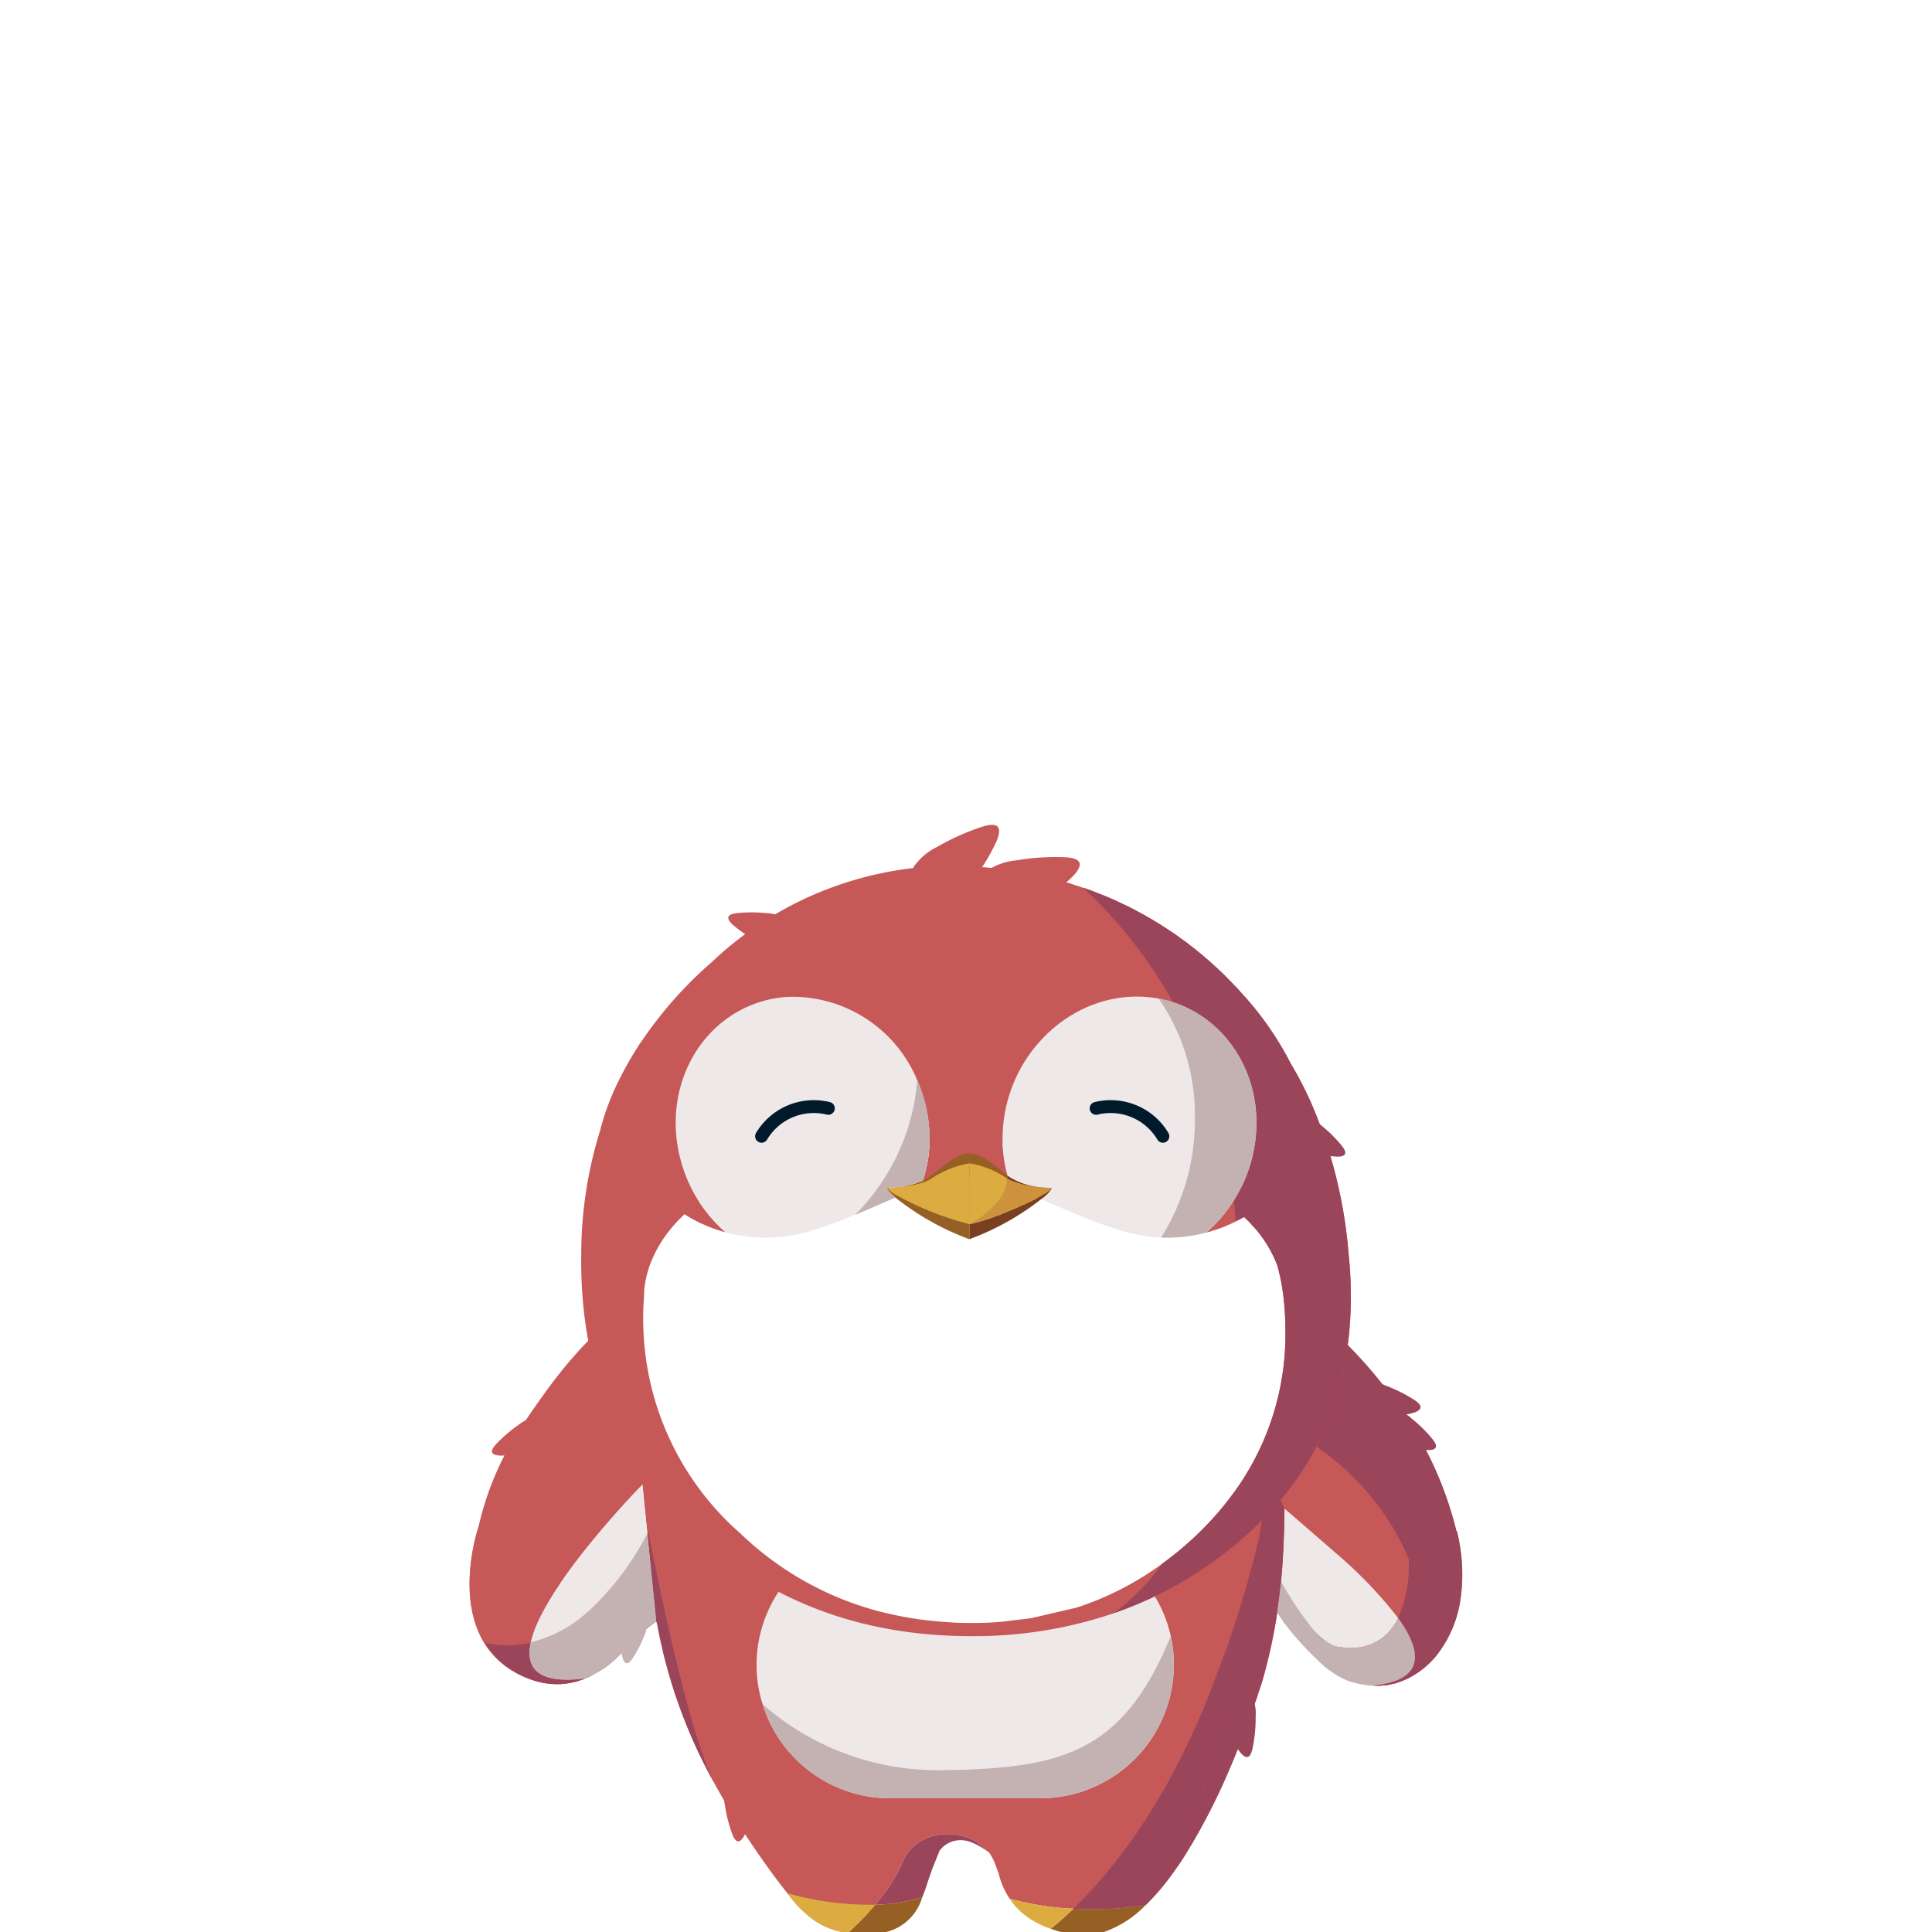 <svg id="Camada_1" data-name="Camada 1" xmlns="http://www.w3.org/2000/svg" viewBox="0 0 150 150"><path d="M113.079,118.89a28.256,28.256,0,0,0-2.96-7.39l-.35-.56a.614.614,0,0,0-.07-.18c-.11-.15-.22-.31-.33-.46l-.05-.08h-.01a37.093,37.093,0,0,0-7.56-8.42,32.796,32.796,0,0,1-2.46,8.87,30.154,30.154,0,0,1-2.62,4.86,24.257,24.257,0,0,1-5.23,5.64c-.3.24-.62.47-.94.69-.5.36-1.03.69-1.58,1.01a21.327,21.327,0,0,1-1.91.98,26.48,26.48,0,0,1-11.24,2.2c-.33,0-.66-.01-1-.02h-.05a29.278,29.278,0,0,1-13.45-3.52c-.07-.04-.13-.07-.19-.11-.28-.16-.54-.32-.8-.48-.43-.26-.83-.54-1.23-.83a24.834,24.834,0,0,1-6.33-6.64,30.252,30.252,0,0,1-4.62-12.5c-3.24,2.48-5.48,5.64-7.64,8.85a23.231,23.231,0,0,0-3.3,7.71,1.251,1.251,0,0,0-.06.21c-.32,1.02-1.5,5.53.48,8.81a6.54,6.54,0,0,0,2.39,2.3,6.027,6.027,0,0,0,.67.34,4.798,4.798,0,0,0,.65.25,5.731,5.731,0,0,0,1.21.29,5.952,5.952,0,0,0,1.11.04l.3-.03c.11-.01.22-.03.33-.05s.22-.05.33-.07a3.806,3.806,0,0,0,.48-.14,2.743,2.743,0,0,0,.4-.15c-3.71.48-4.68-.8-4.24-2.79.94-4.39,8.67-12.25,8.67-12.25l.38,3.78.69,6.82a2.009,2.009,0,0,1,.09.3c.11.61.24,1.21.38,1.8.03.15.06.29.1.45a40.241,40.241,0,0,0,3.96,10.06c.09.18.18.34.27.49v.01a3.375,3.375,0,0,1,.23.4c.25.44.52.88.79,1.31v.01c0,.01.01.02.02.04a.289.289,0,0,1,.03.04c.02.03.04.07.07.12.24.39.89,1.44,1.77,2.72.71,1.04,1.57,2.24,2.47,3.37.16.21.32.4.48.6a6.971,6.971,0,0,0,.88.91,5.752,5.752,0,0,0,2.91,1.5h.53c.16-.15.32-.3.49-.47a18.996,18.996,0,0,0,1.54-1.65,13.471,13.471,0,0,0,2.16-3.38c1.12-2.68,5.04-2.6,6.41-.86.09.06.17.12.26.18a4.49,4.49,0,0,1,.56,1.14c.06.17.12.34.19.5a5.769,5.769,0,0,0,.85,1.95,21.719,21.719,0,0,0,4.95.78,26.629,26.629,0,0,0,5.61-.28q.495-.48.96-1.02c.16-.18.32-.37.47-.56.11-.13.21-.27.32-.41.09-.12.18-.24.27-.37.11-.14.21-.28.31-.43.12-.16.23-.33.35-.5.16-.24.31-.48.47-.72v-.01a49.07,49.07,0,0,0,3.37-6.56c.31-.71.59-1.41.85-2.06.13-.33.25-.64.37-.95.11-.3.22-.6.32-.88s.2-.55.29-.8c.04-.14.09-.27.13-.39.06-.16.11-.31.16-.45.04-.13.08-.25.11-.36a.76.76,0,0,0,.04-.11c.06-.18.12-.34.16-.48,0,0,.07-.19.17-.56a.109.109,0,0,0,.01-.05.01.01,0,0,0,.01-.01,42.71,42.71,0,0,0,1.37-7.42,49.204,49.204,0,0,0,.27-5.67l3.66,3.17.05.04v4.53l-.64,2.43a4.407,4.407,0,0,1-.86-.82c.25.33.53.66.81.97v.01l-.21.8-.04.09-.095.23.008.003c.014.009.023.021.036.03l.002-.004a7.575,7.575,0,0,1,.45-.99c0-.01,0-.01.01-.01v-.01c.03-.05.06-.11.09-.16.06-.12.14-.25.22-.38.15.26.31.51.47.75a10.515,10.515,0,0,0,1.79,2.03,8.672,8.672,0,0,0,1.33.99c.02.01.04.03.06.04a3.319,3.319,0,0,0,.46-.02q.195-.015.33-.03h.03a.442.442,0,0,1,.1-.02.06.06,0,0,1,.04-.01h.02a.578.578,0,0,1,.1-.02c.01-.01.01-.01.02-.01h.03a.031.031,0,0,1,.02-.01s.1-.02.28-.06a.558.558,0,0,0,.12-.04.931.931,0,0,0,.13-.04c.06-.02.13-.04.2-.07.14-.05.29-.12.46-.19.09-.04.17-.08.26-.13.01,0,.01,0,.01-.01.08-.04.15-.08.23-.13a6.715,6.715,0,0,0,1.72-1.47,26.395,26.395,0,0,0-2.06-7.59A35.887,35.887,0,0,1,113.079,118.89Z" style="fill:#c65858"/><path d="M71.599,147.31a3.876,3.876,0,0,1-2.79,2.69h-2.88c.16-.15.32-.3.49-.47a18.996,18.996,0,0,0,1.54-1.65A13.411,13.411,0,0,0,71.599,147.31Z" style="fill:#965f23"/><path d="M88.949,147.91a8.312,8.312,0,0,1-3.24,2.09h-3.3a6.702,6.702,0,0,1-.83-.25c.48-.39,1.08-.9,1.76-1.56A26.629,26.629,0,0,0,88.949,147.91Z" style="fill:#965f23"/><path d="M83.339,148.19c-.68.66-1.28,1.17-1.76,1.56a6.4,6.4,0,0,1-.84-.34c-.17-.08-.33-.17-.49-.26a3.01,3.01,0,0,1-.42-.27,5.268,5.268,0,0,1-1.44-1.47A21.716,21.716,0,0,0,83.339,148.19Z" style="fill:#ddac40"/><path d="M48.159,101.9a.266.266,0,0,1-.06.05h.08A.161.161,0,0,1,48.159,101.9Z" style="fill:#0f0d0d"/><path d="M45.449,130.31a2.739,2.739,0,0,1-.4.15,3.806,3.806,0,0,1-.48.14c-.11.02-.22.05-.33.07s-.22.04-.33.05l-.3.03a5.953,5.953,0,0,1-1.11-.04,5.728,5.728,0,0,1-1.21-.29,8.47,8.47,0,0,1-1.28-.59,6.541,6.541,0,0,1-2.39-2.3,8.018,8.018,0,0,0,3.59-.01C40.769,129.51,41.739,130.79,45.449,130.31Z" style="fill:#9b455b"/><path d="M45.449,130.31c.23-.1.46-.21.67-.32a4.792,4.792,0,0,1-.6.3Z"/><path d="M47.779,128.8a7.5,7.5,0,0,1-1.66,1.19,8.184,8.184,0,0,0,1.65-1.21C47.779,128.79,47.779,128.79,47.779,128.8Z"/><path d="M40.011,129.83a8.465,8.465,0,0,0,1.28.59,6.317,6.317,0,0,1-1.32-.59,6.539,6.539,0,0,1-2.39-2.3c-1.98-3.28-.8-7.79-.48-8.81a27.871,27.871,0,0,1,8.57,6.39c-3.16,2.79-6.1,2.86-8.05,2.42A6.539,6.539,0,0,0,40.011,129.83Z" style="fill:#c65858"/><path d="M113.11,118.87c-.01.01-.02.01-.03.02a35.95,35.95,0,0,0-3.71,2.14c-.68.45-1.3.9-1.86,1.34a19.943,19.943,0,0,0-3.58,3.59,10.547,10.547,0,0,0-.76,1.11c-.11.18-.21.36-.31.52-.15.29-.27.55-.36.77l-.085.205a.462.462,0,0,1,.197.186c.042.072.042.077.097.117a1.588,1.588,0,0,0,.196.107,1.709,1.709,0,0,1,.501.334c.111.119.176.286.293.374a1.989,1.989,0,0,0,.524.189,6.666,6.666,0,0,1,1.289.53,2.037,2.037,0,0,0,.503.246c.195.059.392.106.582.182a.679.679,0,0,1,.078.044c.055.002.112.005.166.005h.03a3.317,3.317,0,0,0,.46-.02q.195-.015.33-.03h.03a.442.442,0,0,1,.1-.02.061.061,0,0,1,.04-.01h.02a.576.576,0,0,1,.1-.02c.01-.01.01-.01.02-.01H108a.031.031,0,0,1,.02-.01s.1-.02.28-.06a.565.565,0,0,0,.12-.04.934.934,0,0,0,.13-.04c.06-.02.13-.04.2-.07.14-.05.29-.12.46-.19.09-.04.17-.08.26-.13.01,0,.01,0,.01-.01.08-.04.15-.08.23-.13a6.536,6.536,0,0,0,1.72-1.44l.01-.01a9.143,9.143,0,0,0,1.92-4.26A13.678,13.678,0,0,0,113.11,118.87Z" style="fill:#c65858"/><path d="M113.109,118.87c-.01.01-.019.01-.029.019a28.243,28.243,0,0,0-2.96-7.389l-.35-.56a.614.614,0,0,0-.07-.18c-.11-.15-.22-.31-.33-.46l-.05-.08h-.01a37.089,37.089,0,0,0-7.56-8.42,32.801,32.801,0,0,1-2.46,8.87A20.001,20.001,0,0,1,109.37,121.03l-.001.001a10.056,10.056,0,0,1-.82,4.59c1.84,2.55,2.21,4.87-2.02,5.25.11.01.21.01.31.01h.03a3.319,3.319,0,0,0,.46-.02q.195-.015.33-.03h.03a.442.442,0,0,1,.1-.02.06.06,0,0,1,.04-.01h.02a.578.578,0,0,1,.1-.02c.01-.01.01-.01.02-.01h.03a.031.031,0,0,1,.02-.01s.1-.02.28-.06a.558.558,0,0,0,.12-.04.931.931,0,0,0,.13-.04c.06-.02.13-.04.2-.07.14-.05.29-.12.46-.19.09-.04.17-.08.26-.13.01,0,.01,0,.01-.01.08-.04.15-.08.23-.13a6.536,6.536,0,0,0,1.72-1.44l.01-.01a9.144,9.144,0,0,0,1.92-4.26A13.687,13.687,0,0,0,113.109,118.87Z" style="fill:#9b455b"/><path d="M99.459,122.81a42.71,42.71,0,0,1-1.37,7.42.01.01,0,0,1-.01.01.109.109,0,0,1-.01.05c-.1.37-.17.56-.17.56-.05.14-.1.3-.16.48a.76.76,0,0,1-.04.11c-.03.11-.07.23-.11.36-.05.14-.1.29-.16.45-.04.12-.09.25-.13.39-.09.25-.19.52-.29.8s-.21.58-.32.88c-.12.31-.24.62-.37.95-.26.65-.54,1.35-.85,2.06a49.07,49.07,0,0,1-3.37,6.56c1.42-4.07,2.51-10.1,3.33-16.48v-.01a80.016,80.016,0,0,0,2.31-7.96A34.819,34.819,0,0,0,99.459,122.81Z" style="fill:#9b455b"/><path d="M50.939,125.85c0,.01.01.01.01.02a14.622,14.622,0,0,0-1.18.95c-.34.3-.67.59-.85.75a9.962,9.962,0,0,1-1.14,1.23c0-.01,0-.01-.01-.02a9.77,9.77,0,0,0,1.57-1.84l.43-.38,1.07-.94C50.879,125.71,50.909,125.78,50.939,125.85Z"/><path d="M55.479,138.48a40.245,40.245,0,0,1-3.96-10.06c-.04-.16-.07-.3-.1-.45-.14-.59-.27-1.19-.38-1.8a2.021,2.021,0,0,0-.09-.3l-.69-6.82c.03-.05.05-.09.08-.14,0,0,.04.19.1.53C50.969,122.15,53.429,134.46,55.479,138.48Z" style="fill:#9b455b"/><path d="M95.429,127.41c-.82,6.38-1.91,12.41-3.33,16.48v.01c-.16.24-.31.48-.47.72-.12.17-.23.34-.35.5-.1.15-.2.29-.31.43-.09.13-.18.25-.27.37-.11.14-.21.28-.32.41-.15.19-.31.38-.47.56q-.465.54-.96,1.02a26.629,26.629,0,0,1-5.61.28c3.01-2.91,7.68-8.61,11.21-18.41C94.859,129,95.159,128.2,95.429,127.41Z" style="fill:#9b455b"/><path d="M76.529,143.64a5.71,5.71,0,0,0-1.08-.59,2.278,2.278,0,0,0-.67-.17,2.03,2.03,0,0,0-1.82.79l-.01.01c-.18.45-.38.95-.59,1.48a.185.185,0,0,1-.02.07c-.08.21-.15.43-.24.67-.14.45-.3.93-.5,1.41a13.411,13.411,0,0,1-3.64.57,13.471,13.471,0,0,0,2.16-3.38C71.239,141.82,75.159,141.9,76.529,143.64Z" style="fill:#9b455b"/><path d="M50.259,119.05a21.921,21.921,0,0,1-4.59,6.06,10.076,10.076,0,0,1-4.46,2.41c.94-4.39,8.67-12.25,8.67-12.25Z" style="fill:#efe8e8"/><path d="M45.449,130.31c.23-.1.46-.21.67-.32a4.792,4.792,0,0,1-.6.3Z" style="fill:#846431"/><path d="M50.259,119.05a21.921,21.921,0,0,1-4.59,6.06,10.076,10.076,0,0,1-4.46,2.41c-.44,1.99.53,3.27,4.24,2.79.23-.1.46-.21.67-.32a7.5,7.5,0,0,0,1.66-1.19,9.962,9.962,0,0,0,1.14-1.23c.18-.16.51-.45.85-.75a14.622,14.622,0,0,1,1.18-.95Z" style="fill:#c4b1b1"/><path d="M103.439,120.35l-.05-.04-3.66-3.17a49.181,49.181,0,0,1-.27,5.67c.19.32.39.66.61,1.01a27.038,27.038,0,0,0,1.87,2.67c.25.33.53.66.81.97v.01c.04.04.07.08.11.12a.01.01,0,0,0,.01.01c.01,0,.02.01.04.02a4.98,4.98,0,0,0,.78.2c.13.03.27.05.42.07.08.01.16.02.25.03h.02c.15.01.3.02.46.02a3.876,3.876,0,0,0,2.92-1.16,5.63,5.63,0,0,0,.42-.52,4.323,4.323,0,0,0,.37-.64A33.989,33.989,0,0,0,103.439,120.35Z" style="fill:#efe8e8"/><path d="M108.549,125.619a4.526,4.526,0,0,1-.79,1.16,3.876,3.876,0,0,1-2.92,1.16c-.16,0-.31-.01-.46-.02h-.02c-.09-.01-.17-.02-.25-.03-.15-.02-.29-.04-.42-.07a4.783,4.783,0,0,1-.69-.37c-.07-.04-.13-.09-.2-.14a4.404,4.404,0,0,1-.86-.82,27.037,27.037,0,0,1-1.87-2.67c-.22-.35-.42-.69-.61-1.01-.09.88-.2,1.69-.31,2.44a.171.171,0,0,0,.01-.05l.57.85c.01.01.01.02.03.03a23.653,23.653,0,0,0,2.54,2.81l.06.06c.09.09.27.26.51.47a2.001,2.001,0,0,1,.24.19c.08.05.15.1.23.16.18.13.37.25.57.37a1.243,1.243,0,0,0,.2.1,3.79,3.79,0,0,0,.98.39c.02.01.04.01.06.02.02,0,.03.01.05.01a.01.01,0,0,1,.01.01h.01l.27.06a3.757,3.757,0,0,0,.44.08,1.138,1.138,0,0,0,.25.03c.12.02.23.02.35.03.1-.01.19-.02.28-.03C110.739,130.379,110.349,128.109,108.549,125.619Z" style="fill:#c4b1b1"/><path d="M102.799,127.31l-.05.15c-.28-.31-.56-.64-.81-.97A4.404,4.404,0,0,0,102.799,127.31Z" style="fill:#aaacaf"/><path d="M67.959,147.88a18.996,18.996,0,0,1-1.54,1.65c-.17.17-.33.32-.49.47h-.53a5.752,5.752,0,0,1-2.91-1.5,6.971,6.971,0,0,1-.88-.91c-.16-.2-.32-.39-.48-.6A23.673,23.673,0,0,0,67.959,147.88Z" style="fill:#ddac40"/><path d="M97.394,121.698l.345-2.258.779-4.73s.794,1.417,1.211,2.43c0,0-.067,3.989-.27,5.669s-1.01.9-1.01.9l-1.055-1.694Z" style="fill:#9b455b"/><path d="M91.14,129.26a10.379,10.379,0,0,1-10.35,10.36H69.09a10.369,10.369,0,0,1-9.88-7.3,9.993,9.993,0,0,1-.47-3.06,10.278,10.278,0,0,1,2.35-6.54c.06-.07.11-.14.18-.21a29.216,29.216,0,0,0,13.5,3.52,25.942,25.942,0,0,0,14.15-3.16c.12.16.24.32.35.48a10.168,10.168,0,0,1,1.87,5.91Z" style="fill:#efe8e8"/><path d="M91.141,129.26a10.379,10.379,0,0,1-10.35,10.36h-11.7a10.369,10.369,0,0,1-9.88-7.3,20.616,20.616,0,0,0,13.84,5.12c9.31-.13,14.09-1.25,17.85-10.41A10.295,10.295,0,0,1,91.141,129.26Z" style="fill:#c4b1b1"/><path d="M107.556,107.566a11.767,11.767,0,0,1,2.193,1.086q1.091.685-.02,1.043a9.473,9.473,0,0,1-5.311-.103q-1.099-.401-1.089-.938t1.124-.896q1.112-.359,1.559-.475A3.033,3.033,0,0,1,107.556,107.566Z" style="fill:#9b455b;fill-rule:evenodd"/><path d="M109.593,110.13a10.696,10.696,0,0,1,1.588,1.558q.75.9-.312.896a8.615,8.615,0,0,1-4.561-1.589q-.837-.657-.676-1.118t1.224-.457q1.063.004,1.482.03A2.758,2.758,0,0,1,109.593,110.13Z" style="fill:#9b455b;fill-rule:evenodd"/><path d="M40.235,110.646a10.705,10.705,0,0,0-1.688,1.449q-.808.849.252.915a8.615,8.615,0,0,0,4.656-1.284q.878-.6.749-1.071t-1.192-.537q-1.06-.067-1.48-.068A2.758,2.758,0,0,0,40.235,110.646Z" style="fill:#c65858;fill-rule:evenodd"/><path d="M49.981,127.09a8.924,8.924,0,0,1-.855,1.645q-.535.817-.79-.031a7.178,7.178,0,0,1,.157-4.022q.32-.827.727-.811t.662.865q.255.848.337,1.188A2.298,2.298,0,0,1,49.981,127.09Z" style="fill:#c4b1b1;fill-rule:evenodd"/><path d="M97.49,133.245a11.773,11.773,0,0,1-.229,2.436q-.249,1.264-.981.355a9.474,9.474,0,0,1-1.805-4.995q-.019-1.17.486-1.352t1.239.729q.733.91,1.002,1.285A3.033,3.033,0,0,1,97.49,133.245Z" style="fill:#9b455b;fill-rule:evenodd"/><path d="M56.291,140.21a10.703,10.703,0,0,0,.551,2.155q.403,1.1.932.179a8.614,8.614,0,0,0,.913-4.743q-.149-1.054-.628-1.146t-1.009.83q-.53.921-.717,1.296A2.758,2.758,0,0,0,56.291,140.21Z" style="fill:#c65858;fill-rule:evenodd"/><path d="M72.779,65.746a17.986,17.986,0,0,1,3.409-1.536q1.867-.624,1.212,1.036a14.476,14.476,0,0,1-5.274,6.171q-1.54.909-2.164.376t.033-2.196q.655-1.661.951-2.301A4.635,4.635,0,0,1,72.779,65.746Z" style="fill:#c65858;fill-rule:evenodd"/><path d="M78.875,66.805a17.979,17.979,0,0,1,3.73-.253q1.968.065.776,1.393a14.476,14.476,0,0,1-7.093,3.948q-1.76.316-2.159-.401t.796-2.047q1.193-1.329,1.693-1.826A4.636,4.636,0,0,1,78.875,66.805Z" style="fill:#c65858;fill-rule:evenodd"/><path d="M59.473,70.894a10.698,10.698,0,0,0-2.225-.001q-1.165.117-.405.858a8.614,8.614,0,0,0,4.368,2.062q1.057.117,1.266-.324t-.554-1.184q-.761-.742-1.078-1.017A2.758,2.758,0,0,0,59.473,70.894Z" style="fill:#c65858;fill-rule:evenodd"/><path d="M104.699,97.3a37.025,37.025,0,0,0-2.95-11.78,29.772,29.772,0,0,0-1.55-2.97,24.565,24.565,0,0,0-3.9-5.55v-.01c-.33-.37-.7-.74-1.08-1.12-.05-.05-.09-.1-.14-.15-.4-.39-.82-.78-1.27-1.17,0-.01-.01-.01-.01-.02a.031.031,0,0,1-.02-.01l-.01-.01c-.44-.38-.91-.77-1.4-1.14-.04-.03-.07-.06-.11-.09-.18-.14-.38-.28-.58-.42-.12-.09-.23-.17-.35-.26-.19-.13-.38-.26-.57-.38-.14-.1-.29-.2-.44-.29-.19-.12-.37-.24-.56-.35-.19-.12-.39-.24-.6-.35q-.36-.225-.75-.42c-.25-.14-.51-.28-.78-.41-.16-.08-.33-.16-.5-.24-.24-.11-.48-.23-.73-.34-.17-.07-.34-.15-.52-.22-.26-.11-.54-.22-.81-.32-.16-.07-.32-.13-.49-.19s-.34-.12-.51-.17c-.24-.09-.48-.16-.72-.24-.05-.02-.11-.04-.16-.06-.45-.14-.91-.26-1.38-.38-.15-.04-.31-.08-.47-.12-.35-.08-.69-.16-1.05-.23-.18-.04-.36-.07-.54-.11-.36-.06-.73-.12-1.1-.18-.17-.03-.34-.05-.51-.08-.54-.07-1.1-.13-1.66-.18-.56-.06-1.13-.09-1.71-.11a27.22,27.22,0,0,0-19.5,7.46,31.442,31.442,0,0,0-5.35,6c-.12.18-.26.36-.38.53v.03a25.806,25.806,0,0,0-1.33,2.31,20.103,20.103,0,0,0-1.56,3.98c-.02.08-.03.15-.05.22a32.217,32.217,0,0,0-1.47,9.48q-.225,13.38,8.64,21.62,8.82,8.175,21.65,8.17a33.69,33.69,0,0,0,11-1.76c.02-.01.05-.02.07-.03.29-.1.57-.2.86-.31a29.973,29.973,0,0,0,9.76-6.06q7.77-7.08,7.77-18.24A31.498,31.498,0,0,0,104.699,97.3Zm-8.43,17.91a24.24,24.24,0,0,1-3.5,4.1.658.658,0,0,1-.09.08,25.224,25.224,0,0,1-2.44,2.01,23.554,23.554,0,0,1-6.67,3.42l-3.53.82-2.24.27c-.77.07-1.56.1-2.37.1-.64,0-1.28-.02-1.9-.07a27.9,27.9,0,0,1-5.41-.87,24.518,24.518,0,0,1-10.61-5.99,22.121,22.121,0,0,1-7.57-16.83v-.33c.01-.48.04-.93.07-1.38,0,0-.16-3.19,3.14-6.27a1.283,1.283,0,0,0,.21.14l.21.12a.641.641,0,0,0,.14.08c.01.01.02.01.03.02a.217.217,0,0,0,.05.03c.1.05.21.11.31.16.11.06.21.11.32.16.05.02.1.04.14.06a.494.494,0,0,1,.07.03l.01.01h.02c.17.08.34.15.52.22.04.02.09.03.13.05a.101.101,0,0,1,.03.01l.07.03c.04.01.07.03.11.04a2.228,2.228,0,0,1,.24.08l.12.03a1.57,1.57,0,0,0,.2.07.289.289,0,0,1,.09.02.236.236,0,0,0,.08.02l.09.03a9.053,9.053,0,0,1-.83-.81c-.17-.18-.33-.36-.48-.55a10.294,10.294,0,0,1-.74-1,17.486,17.486,0,0,1,2.99-1.76c.49-.23,1.01-.45,1.56-.65a.031.031,0,0,1,.02-.01,37.747,37.747,0,0,1,10.61-2.12c.51-.04,1.04-.07,1.58-.09.36-.02.73-.03,1.11-.05,0,.14-.01.28-.01.42-.01.1-.02.2-.02.3a9.126,9.126,0,0,1-.28,1.59c-.06.24-.12.48-.2.71a6.447,6.447,0,0,1-1.95.52h-.1c-.13.01-.26.02-.36.03-.23.01-.37.01-.37.01v.01h-.01a.267.267,0,0,0,.05.13.943.943,0,0,0,.14.17,2.098,2.098,0,0,0,.21.21,2.397,2.397,0,0,0,.23.21l.03.03c.09-.04.17-.07.25-.11.4-.16.79-.32,1.17-.46.13-.05.26-.1.38-.14.04-.02.09-.03.13-.05a13.466,13.466,0,0,1,1.96-.54,8.153,8.153,0,0,1,1.36-.14h.06v.01h.55a7.038,7.038,0,0,1,1.28.13c.14.03.29.06.43.09l.48.12c.32.09.65.19.97.31a1.71,1.71,0,0,1,.21.07.417.417,0,0,1,.1.04l.27.09c.17.07.35.14.53.21.3.12.61.25.92.38.09.04.18.08.27.11.11-.09.22-.18.31-.26.1-.08.18-.16.25-.22a.972.972,0,0,1,.1-.1.99.99,0,0,0,.16-.25c.01-.02.02-.03.01-.04l.01-.01h-.18c-.02.01-.04,0-.07,0a.377.377,0,0,0-.11-.01h-.05c-.12-.01-.27-.02-.44-.03-.01,0-.02-.01-.03-.01a5.388,5.388,0,0,1-2.44-.81,1.451,1.451,0,0,0-.13-.09,2.338,2.338,0,0,1-.06-.25c-.06-.21-.1-.42-.14-.64a8.34,8.34,0,0,1-.13-.87c-.02-.15-.03-.29-.04-.44-.01-.13-.01-.25-.01-.38.38.01.75.03,1.12.05h.01q.78.06,1.5.12a36.996,36.996,0,0,1,10.95,2.41c.16.07.33.14.49.21.01,0,.01.01.02.01.35.15.68.31.99.47.03.14.06.25.06.25s.76.87.81.91c.04.04,1.02.45,1.57.68a10.077,10.077,0,0,1-1.73,1.9c.13-.03.25-.07.37-.1.07-.02.14-.05.21-.07.1-.03.2-.06.29-.09.23-.08.45-.16.66-.25a.032.032,0,0,1,.02-.01c.21-.09.42-.18.62-.28a.83.83,0,0,0,.13-.07c.06-.03.11-.06.17-.09.17-.08.33-.17.48-.25.07.06.13.12.19.18a7.077,7.077,0,0,1,.54.57c.08.08.14.16.21.23a9.795,9.795,0,0,1,1.63,2.75c0,.01.01.02.01.03a15.445,15.445,0,0,1,.46,2.29c.01.12.03.23.04.35a22.648,22.648,0,0,1,.13,2.39A20.842,20.842,0,0,1,96.269,115.21Z" style="fill:#c65858"/><path d="M104.879,100.63q0,11.16-7.77,18.24a29.973,29.973,0,0,1-9.76,6.06c-.29.11-.57.21-.86.31a17.376,17.376,0,0,0,3.75-3.84,25.224,25.224,0,0,0,2.44-2.01.658.658,0,0,0,.09-.08,24.24,24.24,0,0,0,3.5-4.1,20.842,20.842,0,0,0,3.53-11.93,22.648,22.648,0,0,0-.13-2.39c-.01-.12-.03-.23-.04-.35a15.445,15.445,0,0,0-.46-2.29c0-.01-.01-.02-.01-.03a9.795,9.795,0,0,0-1.63-2.75c-.07-.07-.13-.15-.21-.23a7.077,7.077,0,0,0-.54-.57c-.06-.06-.12-.12-.19-.18-.15.08-.31.17-.48.25-.06.03-.11.06-.17.09-.98-13.45-7.14-21.58-11.87-25.91.17.05.34.11.51.17s.33.12.49.19c.27.1.55.21.81.32.18.07.35.15.52.22.25.11.49.23.73.34.17.08.34.16.5.24.27.13.53.27.78.41q.39.195.75.42c.21.11.41.23.6.35.19.11.37.23.56.35.15.09.3.19.44.29.19.12.38.25.57.38.12.09.23.17.35.26.2.14.4.28.58.42.04.03.07.06.11.09.49.37.96.76,1.4,1.14l.01.01a.031.031,0,0,0,.02.01c0,.01.01.01.01.02.45.39.87.78,1.27,1.17.05.05.09.1.14.15.38.38.75.75,1.08,1.12V77a24.565,24.565,0,0,1,3.9,5.55,29.772,29.772,0,0,1,1.55,2.97,37.025,37.025,0,0,1,2.95,11.78A31.498,31.498,0,0,1,104.879,100.63Z" style="fill:#9b455b"/><path d="M75.269,95.03v.01l-.01,1.17a20.748,20.748,0,0,1-5.74-3.23c-.39-.34-.65-.6-.66-.75h.01a2.569,2.569,0,0,0,.9.64A23.671,23.671,0,0,0,75.269,95.03Z" style="fill:#965f23"/><path d="M75.265,89.554v5.48a24.154,24.154,0,0,1-5.495-2.16,2.529,2.529,0,0,1-.898-.642,7.117,7.117,0,0,0,.731-.048c.032-.003.065-.007.098-.009a6.378,6.378,0,0,0,1.953-.516,2.929,2.929,0,0,0,.504-.3C73.329,90.5,74.255,89.578,75.265,89.554Z" style="fill:#965f23"/><path d="M80.799,92.17a6.948,6.948,0,0,1-2.42-.57.217.217,0,0,1-.05-.03l-.12-.06a.7.7,0,0,0,0-.25c.01,0,.01,0,.02.01a1.451,1.451,0,0,1,.13.09A5.388,5.388,0,0,0,80.799,92.17Z" style="fill:#7a3f1f"/><path d="M78.209,91.26a.7.7,0,0,1,0,.25c-.07,2.05-2.94,3.53-2.94,3.53V89.55C76.219,89.58,77.109,90.42,78.209,91.26Z" style="fill:#965f23"/><path d="M75.273,90.32v4.717l-.009-.003a24.154,24.154,0,0,1-5.495-2.16,2.529,2.529,0,0,1-.898-.642l-.002-.014s.296,0,.733-.034c.032-.003.065-.007.098-.009a8.85,8.85,0,0,0,1.894-.341,3.879,3.879,0,0,0,.58-.237,7.845,7.845,0,0,1,3.09-1.277Z" style="fill:#ddac40"/><path d="M78.209,91.51c-.07,2.05-2.94,3.53-2.94,3.53V90.32A7.229,7.229,0,0,1,78.209,91.51Z" style="fill:#ddac40"/><path d="M81.679,92.22l-.01.01s-.35,0-.84-.05C81.329,92.22,81.679,92.22,81.679,92.22Z" style="fill:#ddac40"/><path d="M97.469,88.49a11.285,11.285,0,0,1-3.83,7.21,12.037,12.037,0,0,1-3.03.39c-.15,0-.31,0-.46-.01a12.075,12.075,0,0,1-3.74-.75c-.72-.22-1.45-.49-2.17-.78-1.16-.46-2.3-.97-3.4-1.45a2.824,2.824,0,0,0,.82-.83c.01-.02.02-.03.01-.04l.01-.01s-.35,0-.85-.04c-.01,0-.02-.01-.03-.01a5.388,5.388,0,0,1-2.44-.81,1.451,1.451,0,0,0-.13-.09,10.845,10.845,0,0,1-.31-4.2c.69-5.74,5.62-10.06,11.02-9.67.35.03.69.07,1.02.13C94.799,78.44,98.109,83.13,97.469,88.49Z" style="fill:#efe8e8"/><path d="M71.649,91.66a6.447,6.447,0,0,1-1.95.52h-.1c-.43.04-.73.04-.73.04v.01h-.01c.01.15.27.41.66.75-.44.18-.89.38-1.35.58-.31.13-.61.27-.92.4h-.01c-.24.11-.46.2-.7.3l-.15.06c-.19.08-.38.16-.57.23-.71.29-1.44.56-2.17.78a12.073,12.073,0,0,1-4.19.76,12.236,12.236,0,0,1-3.12-.41,11.48,11.48,0,0,1-2.53-3.16,11.597,11.597,0,0,1-1.27-4.03c-.68-5.73,3.13-10.69,8.53-11.09a10.49,10.49,0,0,1,10.15,6.48,11.226,11.226,0,0,1,.87,3.19A10.586,10.586,0,0,1,71.649,91.66Z" style="fill:#efe8e8"/><path d="M97.469,88.49a11.285,11.285,0,0,1-3.83,7.21,12.037,12.037,0,0,1-3.03.39c-.15,0-.31,0-.46-.01a17.004,17.004,0,0,0,2.62-9.35,15.841,15.841,0,0,0-2.81-9.2C94.799,78.44,98.109,83.13,97.469,88.49Z" style="fill:#c4b1b1"/><path d="M71.649,91.66a6.447,6.447,0,0,1-1.95.52h-.1c-.43.04-.73.04-.73.04v.01h-.01c.01.15.27.41.66.75-.44.18-.89.38-1.35.58-.31.13-.61.27-.92.4h-.01c-.24.11-.46.2-.7.3l-.15.06a16.699,16.699,0,0,0,4.83-10.44,11.226,11.226,0,0,1,.87,3.19A10.586,10.586,0,0,1,71.649,91.66Z" style="fill:#c4b1b1"/><path d="M81.659,92.27a2.824,2.824,0,0,1-.82.83,20.502,20.502,0,0,1-5.57,3.11h-.01l.01-1.17a2.616,2.616,0,0,0,.27-.06,15.245,15.245,0,0,0,1.61-.49c.12-.05.23-.09.36-.13.24-.1.48-.19.73-.3l.36-.15c.73-.31,1.43-.63,1.97-.92.01-.01.01-.01.02-.01.12-.07.24-.13.35-.2A2.662,2.662,0,0,0,81.659,92.27Z" style="fill:#7a3f1f"/><path d="M81.669,92.23c.01.01,0,.02-.01.04a2.662,2.662,0,0,1-.72.51c-.11.07-.23.13-.35.2-.01,0-.01,0-.02.01-.54.29-1.24.61-1.97.92l-.36.15c-.25.11-.49.2-.73.3-.13.04-.24.08-.36.13a15.245,15.245,0,0,1-1.61.49,2.616,2.616,0,0,1-.27.06s2.87-1.48,2.94-3.53l.12.06a.217.217,0,0,0,.05.03,6.948,6.948,0,0,0,2.42.57c.01,0,.02.01.03.01C81.319,92.23,81.669,92.23,81.669,92.23Z" style="fill:#ce923c"/><path d="M81.679,92.22l-.01.01s-.35,0-.84-.05C81.329,92.22,81.679,92.22,81.679,92.22Z" style="fill:#ddac40"/><path d="M59.127,88.22a4.723,4.723,0,0,1,5.184-2.168" style="fill:none;stroke:#001a2b;stroke-linecap:round;stroke-miterlimit:10;fill-rule:evenodd"/><path d="M90.287,88.22a4.723,4.723,0,0,0-5.184-2.168" style="fill:none;stroke:#001a2b;stroke-linecap:round;stroke-miterlimit:10;fill-rule:evenodd"/><path d="M102.548,87.348a10.697,10.697,0,0,1,1.588,1.558q.75.9-.312.896a8.614,8.614,0,0,1-4.561-1.589q-.837-.657-.676-1.118t1.225-.457q1.062.004,1.481.03A2.758,2.758,0,0,1,102.548,87.348Z" style="fill:#9b455b;fill-rule:evenodd"/></svg>